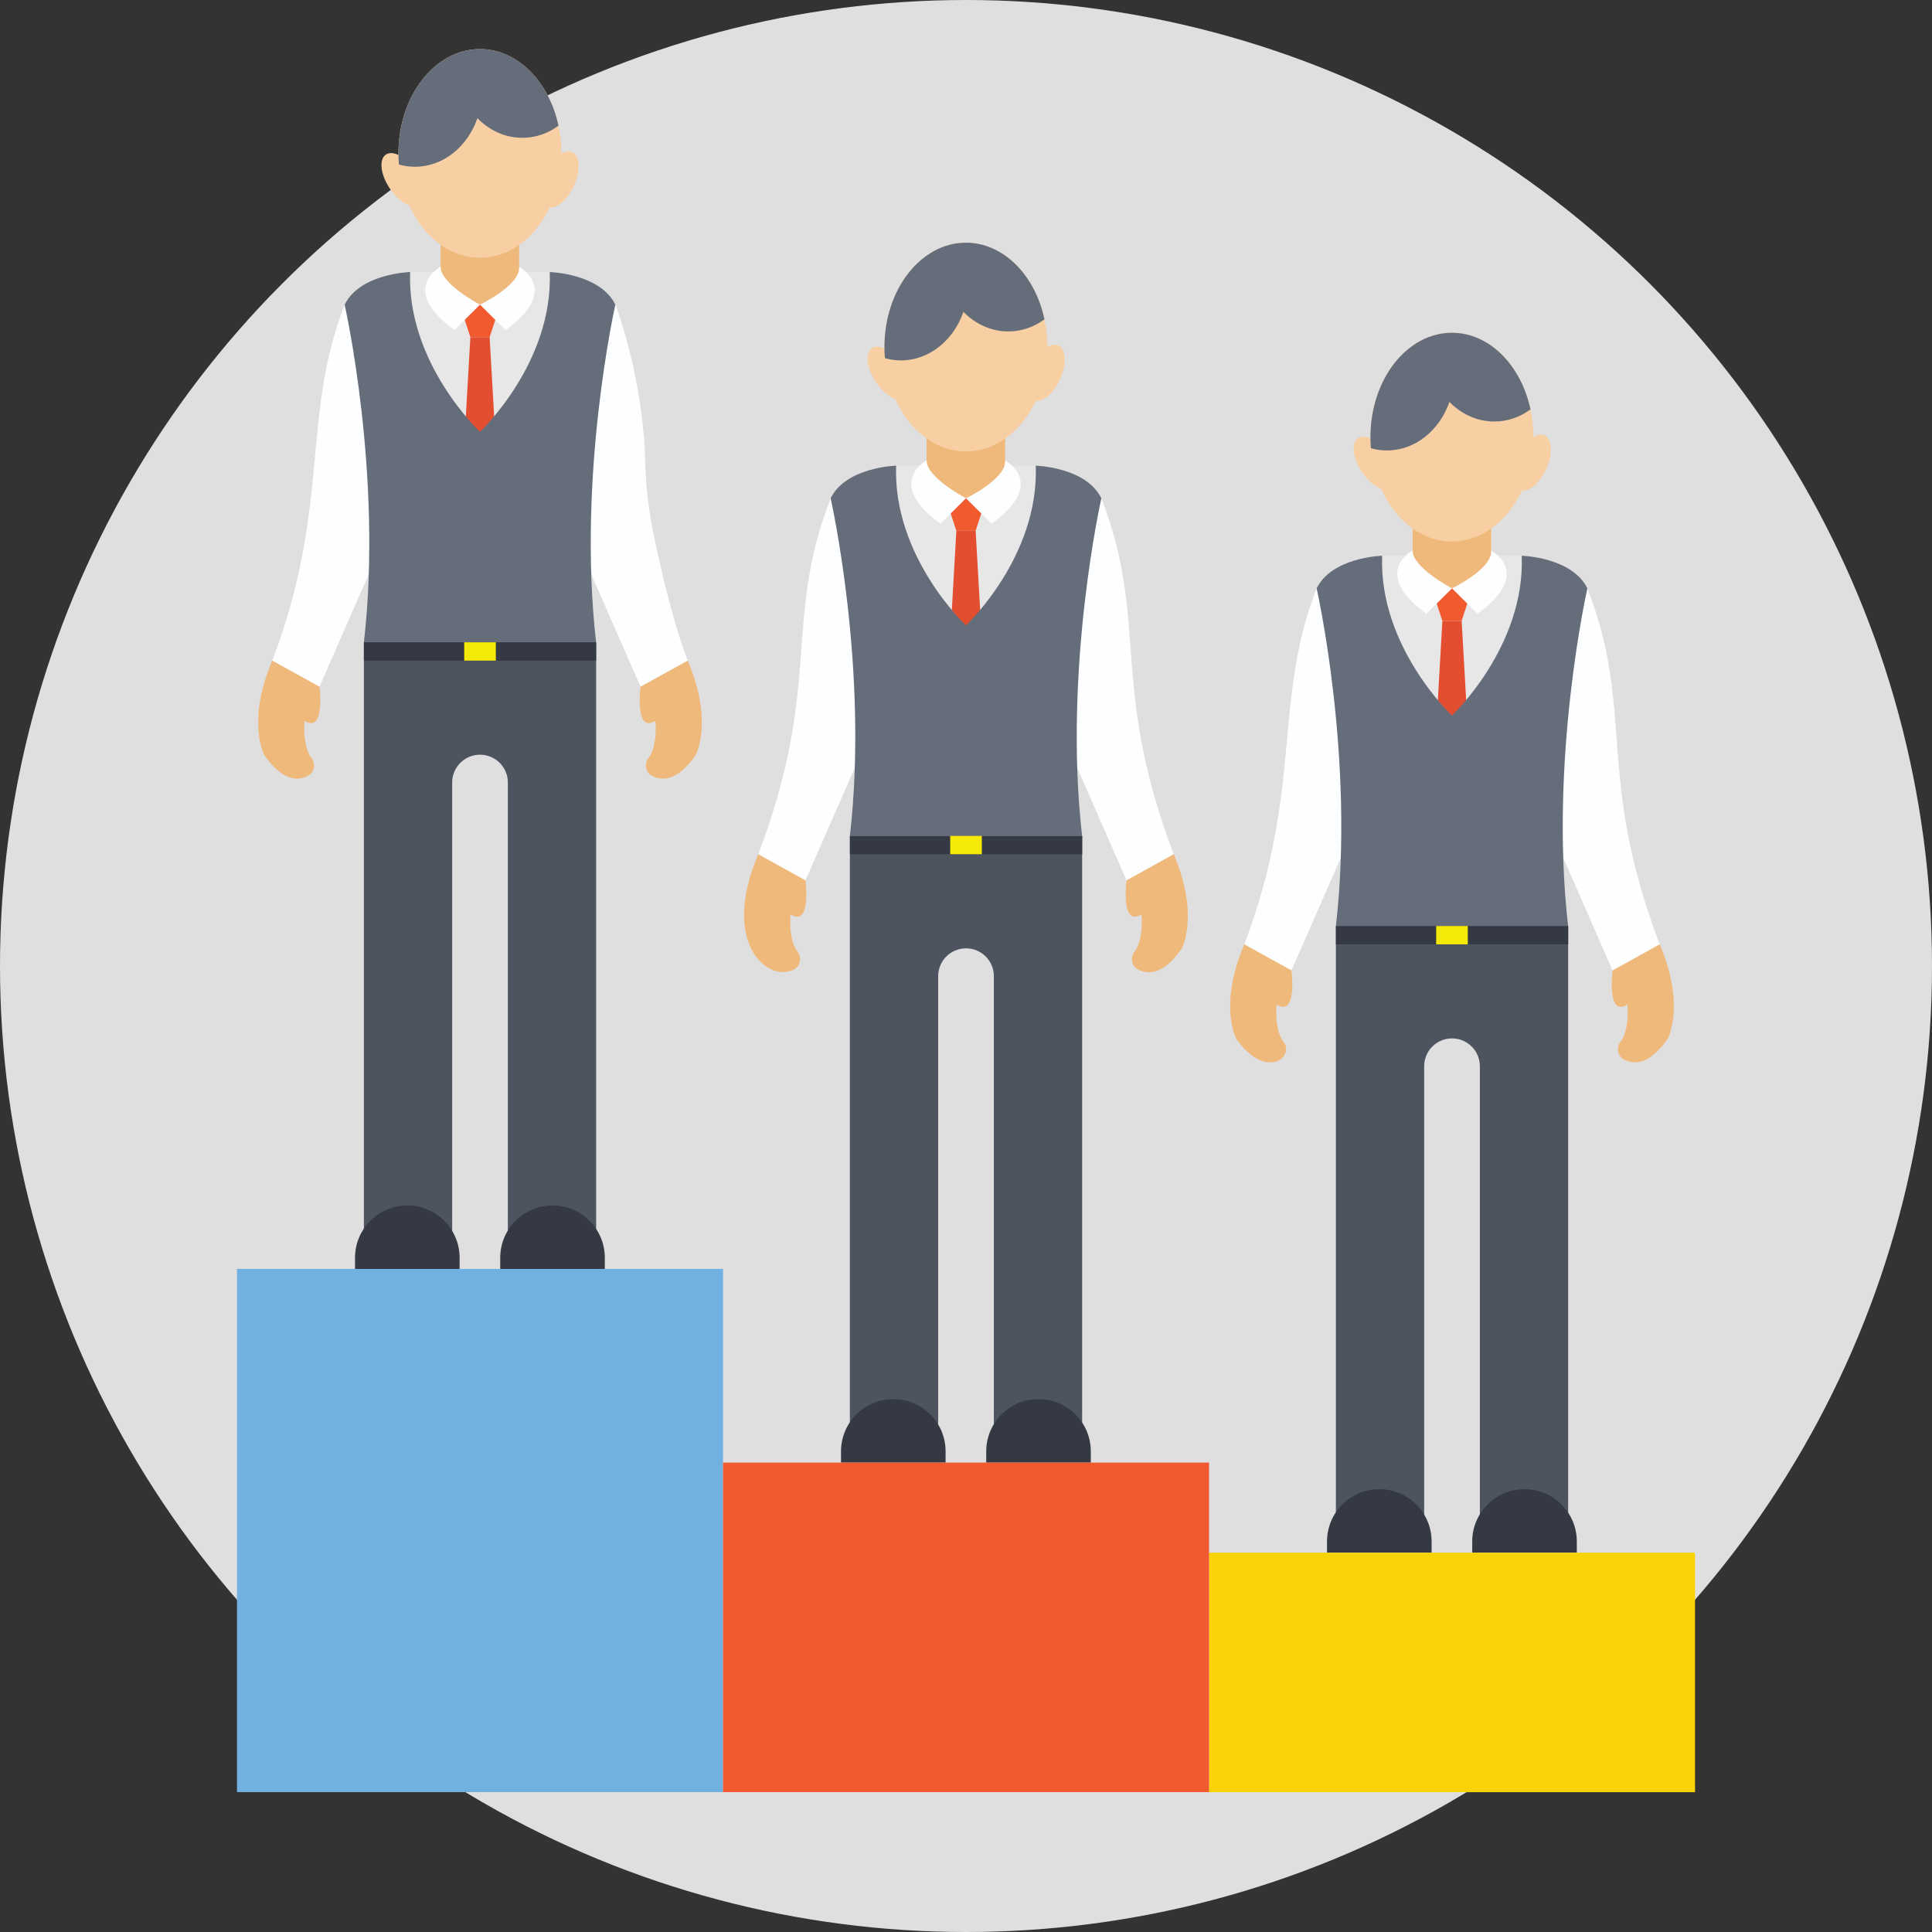 <?xml version="1.0" encoding="iso-8859-1"?>
<!-- Generator: Adobe Illustrator 19.0.0, SVG Export Plug-In . SVG Version: 6.00 Build 0)  -->
<svg version="1.1" id="Capa_1" xmlns="http://www.w3.org/2000/svg" xmlns:xlink="http://www.w3.org/1999/xlink" x="0px" y="0px"
	 viewBox="0 0 512 512" style="enable-background:new 0 0 512 512;" xml:space="preserve">
<rect x="0" y="0" width="512" height="512" fill="#333333" stroke="none"/>
<circle style="fill:#DFDFDF;" cx="256" cy="256" r="256"/>
<rect x="237.48" y="123.408" style="fill:#E8E7E8;" width="37.388" height="84.32"/>
<rect x="245.56" y="108.72" style="fill:#F0B97C;" width="20.816" height="23.348"/>
<path style="fill:#FDFEFF;" d="M291.868,132.052c12.78,32.892,2.056,49.24,19.176,94.332c0,0-4.112,7.072-12.504,6.908
	l-15.136-34.544l1.316-63.828L291.868,132.052z"/>
<path style="fill:#F0B97C;" d="M298.544,233.296c0,0-1.644,12.504,3.948,9.048c0,0,0.68,6.624-1.856,9.9
	c-1.164,1.504-0.772,3.732,0.9,4.64c2.64,1.436,6.736,1.548,11.648-5.496c0,0,4.772-8.884-2.14-25.004L298.544,233.296z"/>
<path style="fill:#FDFEFF;" d="M220.132,132.052c-12.78,32.892-2.056,49.24-19.176,94.332c0,0,4.112,7.072,12.504,6.908
	l15.136-34.544l-1.316-63.828L220.132,132.052z"/>
<path style="fill:#F0B97C;" d="M213.456,233.296c0,0,1.644,12.504-3.948,9.048c0,0-0.68,6.624,1.856,9.9
	c1.164,1.504,0.772,3.732-0.9,4.64c-6.836,3.724-19.668-6.792-9.508-30.5L213.456,233.296z"/>
<path style="fill:#4D535F;" d="M286.78,221.528v158.676h-23.396V258.7c0-4.076-3.304-7.38-7.38-7.38l0,0
	c-4.076,0-7.38,3.304-7.38,7.38v121.508h-23.396v-158.68H286.78z"/>
<g>
	<path style="fill:#F7CFA3;" d="M277.572,91.968c0,15.276-9.672,27.652-21.584,27.652c-11.964,0-21.6-12.416-21.6-27.652
		c0-15.276,9.672-27.652,21.6-27.652c9.932,0,18.308,8.604,20.808,20.308C277.296,86.972,277.572,89.42,277.572,91.968z"/>
	
		<ellipse transform="matrix(-0.555 -0.832 0.832 -0.555 283.894 349.743)" style="fill:#F7CFA3;" cx="235.482" cy="98.947" rx="7.996" ry="4.132"/>
	
		<ellipse transform="matrix(-0.418 0.908 -0.908 -0.418 482.766 -111.402)" style="fill:#F7CFA3;" cx="277.064" cy="98.923" rx="7.996" ry="4.132"/>
</g>
<path style="fill:#656D7A;" d="M276.796,84.624c-2.76,2.036-6.052,3.208-9.584,3.208c-4.568,0-8.74-1.964-11.896-5.188
	c-3.232,9.256-11.96,14.74-20.808,12.276c-0.088-0.964-0.12-1.948-0.12-2.948c0-15.276,9.672-27.652,21.6-27.652
	C265.92,64.316,274.3,72.92,276.796,84.624z"/>
<g>
	<path style="fill:#353944;" d="M275.216,370.776c-7.652,0-13.856,6.204-13.856,13.856v2.976h27.716v-2.976
		C289.072,376.98,282.868,370.776,275.216,370.776z"/>
	<path style="fill:#353944;" d="M236.732,370.776c-7.652,0-13.856,6.204-13.856,13.856v2.976h27.716v-2.976
		C250.592,376.98,244.388,370.776,236.732,370.776z"/>
</g>
<polygon style="fill:#F1592F;" points="258.556,140.66 253.444,140.66 251.552,134.86 256.036,132.02 260.448,134.86 "/>
<polygon style="fill:#E34E30;" points="260.056,166.956 251.944,166.956 253.444,140.66 258.556,140.66 "/>
<path style="fill:#656D7A;" d="M237.484,123.408c-0.908,24.164,18.5,42.328,18.5,42.328s19.42-18.164,18.5-42.328
	c0,0,13.32,0.352,17.388,8.644c0,0-10.188,45.076-5.104,89.476h-61.536c5.104-44.4-5.104-89.476-5.104-89.476
	c4.068-8.292,17.36-8.644,17.36-8.644"/>
<g>
	<path style="fill:#FDFEFF;" d="M245.572,121.996c0,0-11.264,5.952,3.652,16.792l6.776-6.736
		C256,132.052,245.396,126.488,245.572,121.996z"/>
	<path style="fill:#FDFEFF;" d="M266.388,122.052c0,0,11.3,5.896-3.616,16.736L256,132.052
		C256,132.052,266.708,126.924,266.388,122.052z"/>
</g>
<rect x="225.24" y="221.52" style="fill:#353944;" width="61.548" height="4.86"/>
<rect x="251.816" y="221.52" style="fill:#F5EA07;" width="8.38" height="4.86"/>
<rect x="366.28" y="147.28" style="fill:#E8E7E8;" width="37.388" height="84.32"/>
<rect x="374.36" y="132.56" style="fill:#F0B97C;" width="20.816" height="23.348"/>
<path style="fill:#FDFEFF;" d="M420.664,155.924c12.78,32.892,2.056,49.24,19.176,94.332c0,0-4.112,7.072-12.504,6.908L412.2,222.62
	l1.316-63.828L420.664,155.924z"/>
<path style="fill:#F0B97C;" d="M427.34,257.168c0,0-1.644,12.504,3.948,9.048c0,0,0.68,6.624-1.856,9.9
	c-1.164,1.504-0.772,3.732,0.9,4.64c2.64,1.436,6.736,1.548,11.648-5.496c0,0,4.772-8.884-2.14-25.004L427.34,257.168z"/>
<path style="fill:#FDFEFF;" d="M348.924,155.924c-11.672,30.036-3.58,53.248-19.176,94.332c0,0,4.112,7.072,12.504,6.908
	l15.136-34.544l-1.316-63.828L348.924,155.924z"/>
<path style="fill:#F0B97C;" d="M342.252,257.168c0,0,1.644,12.504-3.948,9.048c0,0-0.68,6.624,1.856,9.9
	c3.092,4-4.768,10.3-12.548-0.856c0,0-4.772-8.884,2.14-25.004L342.252,257.168z"/>
<path style="fill:#4D535F;" d="M415.576,245.4v158.676H392.18V282.568c0-4.076-3.304-7.38-7.38-7.38l0,0
	c-4.076,0-7.38,3.304-7.38,7.38v121.508h-23.396V245.4H415.576z"/>
<g>
	<path style="fill:#F7CFA3;" d="M406.368,115.84c0,15.276-9.672,27.652-21.584,27.652c-11.156,0-20.324-10.808-21.48-24.704
		c-0.088-0.964-0.12-1.948-0.12-2.948c0-15.276,9.672-27.652,21.6-27.652c9.932,0,18.308,8.604,20.808,20.308
		C406.092,110.84,406.368,113.288,406.368,115.84z"/>
	
		<ellipse transform="matrix(-0.555 -0.832 0.832 -0.555 464.347 494.005)" style="fill:#F7CFA3;" cx="364.29" cy="122.817" rx="7.996" ry="4.132"/>
	
		<ellipse transform="matrix(-0.418 0.908 -0.908 -0.418 687.123 -194.574)" style="fill:#F7CFA3;" cx="405.881" cy="122.79" rx="7.996" ry="4.132"/>
</g>
<path style="fill:#656D7A;" d="M405.592,108.496c-2.76,2.036-6.052,3.208-9.584,3.208c-4.568,0-8.74-1.964-11.896-5.188
	c-2.636,7.552-9.068,12.86-16.568,12.86c-1.464,0-2.88-0.208-4.24-0.588c-0.088-0.964-0.12-1.948-0.12-2.948
	c0-15.276,9.672-27.652,21.6-27.652C394.716,88.188,403.096,96.788,405.592,108.496z"/>
<g>
	<path style="fill:#353944;" d="M404.012,394.644c-7.652,0-13.856,6.204-13.856,13.856v2.976h27.716V408.5
		C417.868,400.852,411.664,394.644,404.012,394.644z"/>
	<path style="fill:#353944;" d="M365.528,394.644c-7.652,0-13.856,6.204-13.856,13.856v2.976h27.716V408.5
		C379.388,400.852,373.184,394.644,365.528,394.644z"/>
</g>
<polygon style="fill:#F1592F;" points="387.352,164.532 382.24,164.532 380.348,158.728 384.828,155.888 389.244,158.728 "/>
<polygon style="fill:#E34E30;" points="388.852,190.824 380.74,190.824 382.24,164.532 387.352,164.532 "/>
<path style="fill:#656D7A;" d="M366.28,147.28c-0.908,24.164,18.5,42.328,18.5,42.328s19.42-18.164,18.5-42.328
	c0,0,13.32,0.352,17.388,8.644c0,0-10.188,45.076-5.104,89.476h-61.536c5.104-44.4-5.104-89.476-5.104-89.476
	c4.068-8.292,17.36-8.644,17.36-8.644"/>
<g>
	<path style="fill:#FDFEFF;" d="M374.368,145.868c0,0-11.264,5.952,3.652,16.792l6.776-6.736
		C384.796,155.924,374.192,150.356,374.368,145.868z"/>
	<path style="fill:#FDFEFF;" d="M395.184,145.924c0,0,11.3,5.896-3.616,16.736l-6.776-6.736
		C384.796,155.924,395.504,150.796,395.184,145.924z"/>
</g>
<rect x="354.04" y="245.4" style="fill:#353944;" width="61.548" height="4.86"/>
<rect x="380.6" y="245.4" style="fill:#F5EA07;" width="8.38" height="4.86"/>
<rect x="108.68" y="72.08" style="fill:#E8E7E8;" width="37.388" height="84.32"/>
<rect x="116.76" y="57.392" style="fill:#F0B97C;" width="20.816" height="23.348"/>
<path style="fill:#FDFEFF;" d="M163.076,80.74c0,0,7.364,18.952,7.896,41.468c0.156,6.568,0.948,13.108,2.272,19.544
	c1.996,9.692,5.152,23.172,9.008,33.324c0,0-4.112,7.072-12.504,6.908l-15.136-34.544l1.316-63.828L163.076,80.74z"/>
<path style="fill:#F0B97C;" d="M169.748,181.98c0,0-1.644,12.504,3.948,9.048c0,0,0.68,6.624-1.856,9.9
	c-1.164,1.504-0.772,3.732,0.9,4.64c2.64,1.436,6.736,1.548,11.648-5.496c0,0,4.772-8.884-2.14-25.004L169.748,181.98z"/>
<path style="fill:#FDFEFF;" d="M91.336,80.74c-11.672,30.036-3.58,53.248-19.176,94.332c0,0,4.112,7.072,12.504,6.908L99.8,147.436
	l-1.316-63.828L91.336,80.74z"/>
<path style="fill:#F0B97C;" d="M84.66,181.98c0,0,1.644,12.504-3.948,9.048c0,0-0.68,6.624,1.856,9.9
	c1.164,1.504,0.772,3.732-0.9,4.64c-2.64,1.436-6.736,1.548-11.648-5.496c0,0-4.772-8.884,2.14-25.004L84.66,181.98z"/>
<path style="fill:#4D535F;" d="M157.984,170.212v158.676h-23.396V207.384c0-4.076-3.304-7.38-7.38-7.38l0,0
	c-4.076,0-7.38,3.304-7.38,7.38v121.508H96.432v-158.68H157.984z"/>
<g>
	<path style="fill:#F7CFA3;" d="M148.78,40.656c0,15.276-9.672,27.652-21.584,27.652c-11.156,0-20.324-10.808-21.48-24.704
		c-0.088-0.964-0.12-1.948-0.12-2.948c0-15.276,9.672-27.652,21.6-27.652c9.932,0,18.308,8.604,20.808,20.308
		C148.504,35.656,148.78,38.104,148.78,40.656z"/>
	
		<ellipse transform="matrix(-0.555 -0.832 0.832 -0.555 126.29 162.8)" style="fill:#F7CFA3;" cx="106.684" cy="47.625" rx="7.996" ry="4.132"/>
	
		<ellipse transform="matrix(-0.418 0.908 -0.908 -0.418 253.535 -67.149)" style="fill:#F7CFA3;" cx="148.275" cy="47.63" rx="7.996" ry="4.132"/>
</g>
<path style="fill:#656D7A;" d="M148.004,33.312c-2.76,2.036-6.052,3.208-9.584,3.208c-4.568,0-8.74-1.964-11.896-5.188
	c-2.636,7.552-9.068,12.86-16.568,12.86c-1.464,0-2.88-0.208-4.24-0.588c-0.088-0.964-0.12-1.948-0.12-2.948
	c0-15.276,9.672-27.652,21.6-27.652C137.124,13,145.504,21.604,148.004,33.312z"/>
<g>
	<path style="fill:#353944;" d="M146.42,319.46c-7.652,0-13.856,6.204-13.856,13.856v2.976h27.716v-2.976
		C160.276,325.664,154.072,319.46,146.42,319.46z"/>
	<path style="fill:#353944;" d="M107.94,319.46c-7.652,0-13.856,6.204-13.856,13.856v2.976H121.8v-2.976
		C121.796,325.664,115.592,319.46,107.94,319.46z"/>
</g>
<polygon style="fill:#F1592F;" points="129.76,89.348 124.648,89.348 122.756,83.544 127.24,80.704 131.652,83.544 "/>
<polygon style="fill:#E34E30;" points="131.26,115.64 123.148,115.64 124.648,89.348 129.76,89.348 "/>
<path style="fill:#656D7A;" d="M108.688,72.096c-0.908,24.164,18.5,42.328,18.5,42.328s19.42-18.164,18.5-42.328
	c0,0,13.32,0.352,17.388,8.644c0,0-10.188,45.076-5.104,89.476H96.436c5.104-44.4-5.104-89.476-5.104-89.476
	c4.068-8.292,17.36-8.644,17.36-8.644"/>
<g>
	<path style="fill:#FDFEFF;" d="M116.776,70.68c0,0-11.264,5.952,3.652,16.792l6.776-6.736
		C127.204,80.74,116.6,75.172,116.776,70.68z"/>
	<path style="fill:#FDFEFF;" d="M137.596,70.736c0,0,11.3,5.896-3.616,16.736l-6.776-6.736
		C127.204,80.74,137.912,75.608,137.596,70.736z"/>
</g>
<rect x="96.44" y="170.212" style="fill:#353944;" width="61.548" height="4.86"/>
<rect x="123.02" y="170.212" style="fill:#F5EA07;" width="8.38" height="4.86"/>
<rect x="62.808" y="336.28" style="fill:#70B1E1;" width="128.8" height="138.652"/>
<rect x="320.4" y="411.48" style="fill:#FAD307;" width="128.8" height="63.468"/>
<rect x="191.604" y="387.6" style="fill:#F1592F;" width="128.8" height="87.336"/>
<g>
</g>
<g>
</g>
<g>
</g>
<g>
</g>
<g>
</g>
<g>
</g>
<g>
</g>
<g>
</g>
<g>
</g>
<g>
</g>
<g>
</g>
<g>
</g>
<g>
</g>
<g>
</g>
<g>
</g>
</svg>
